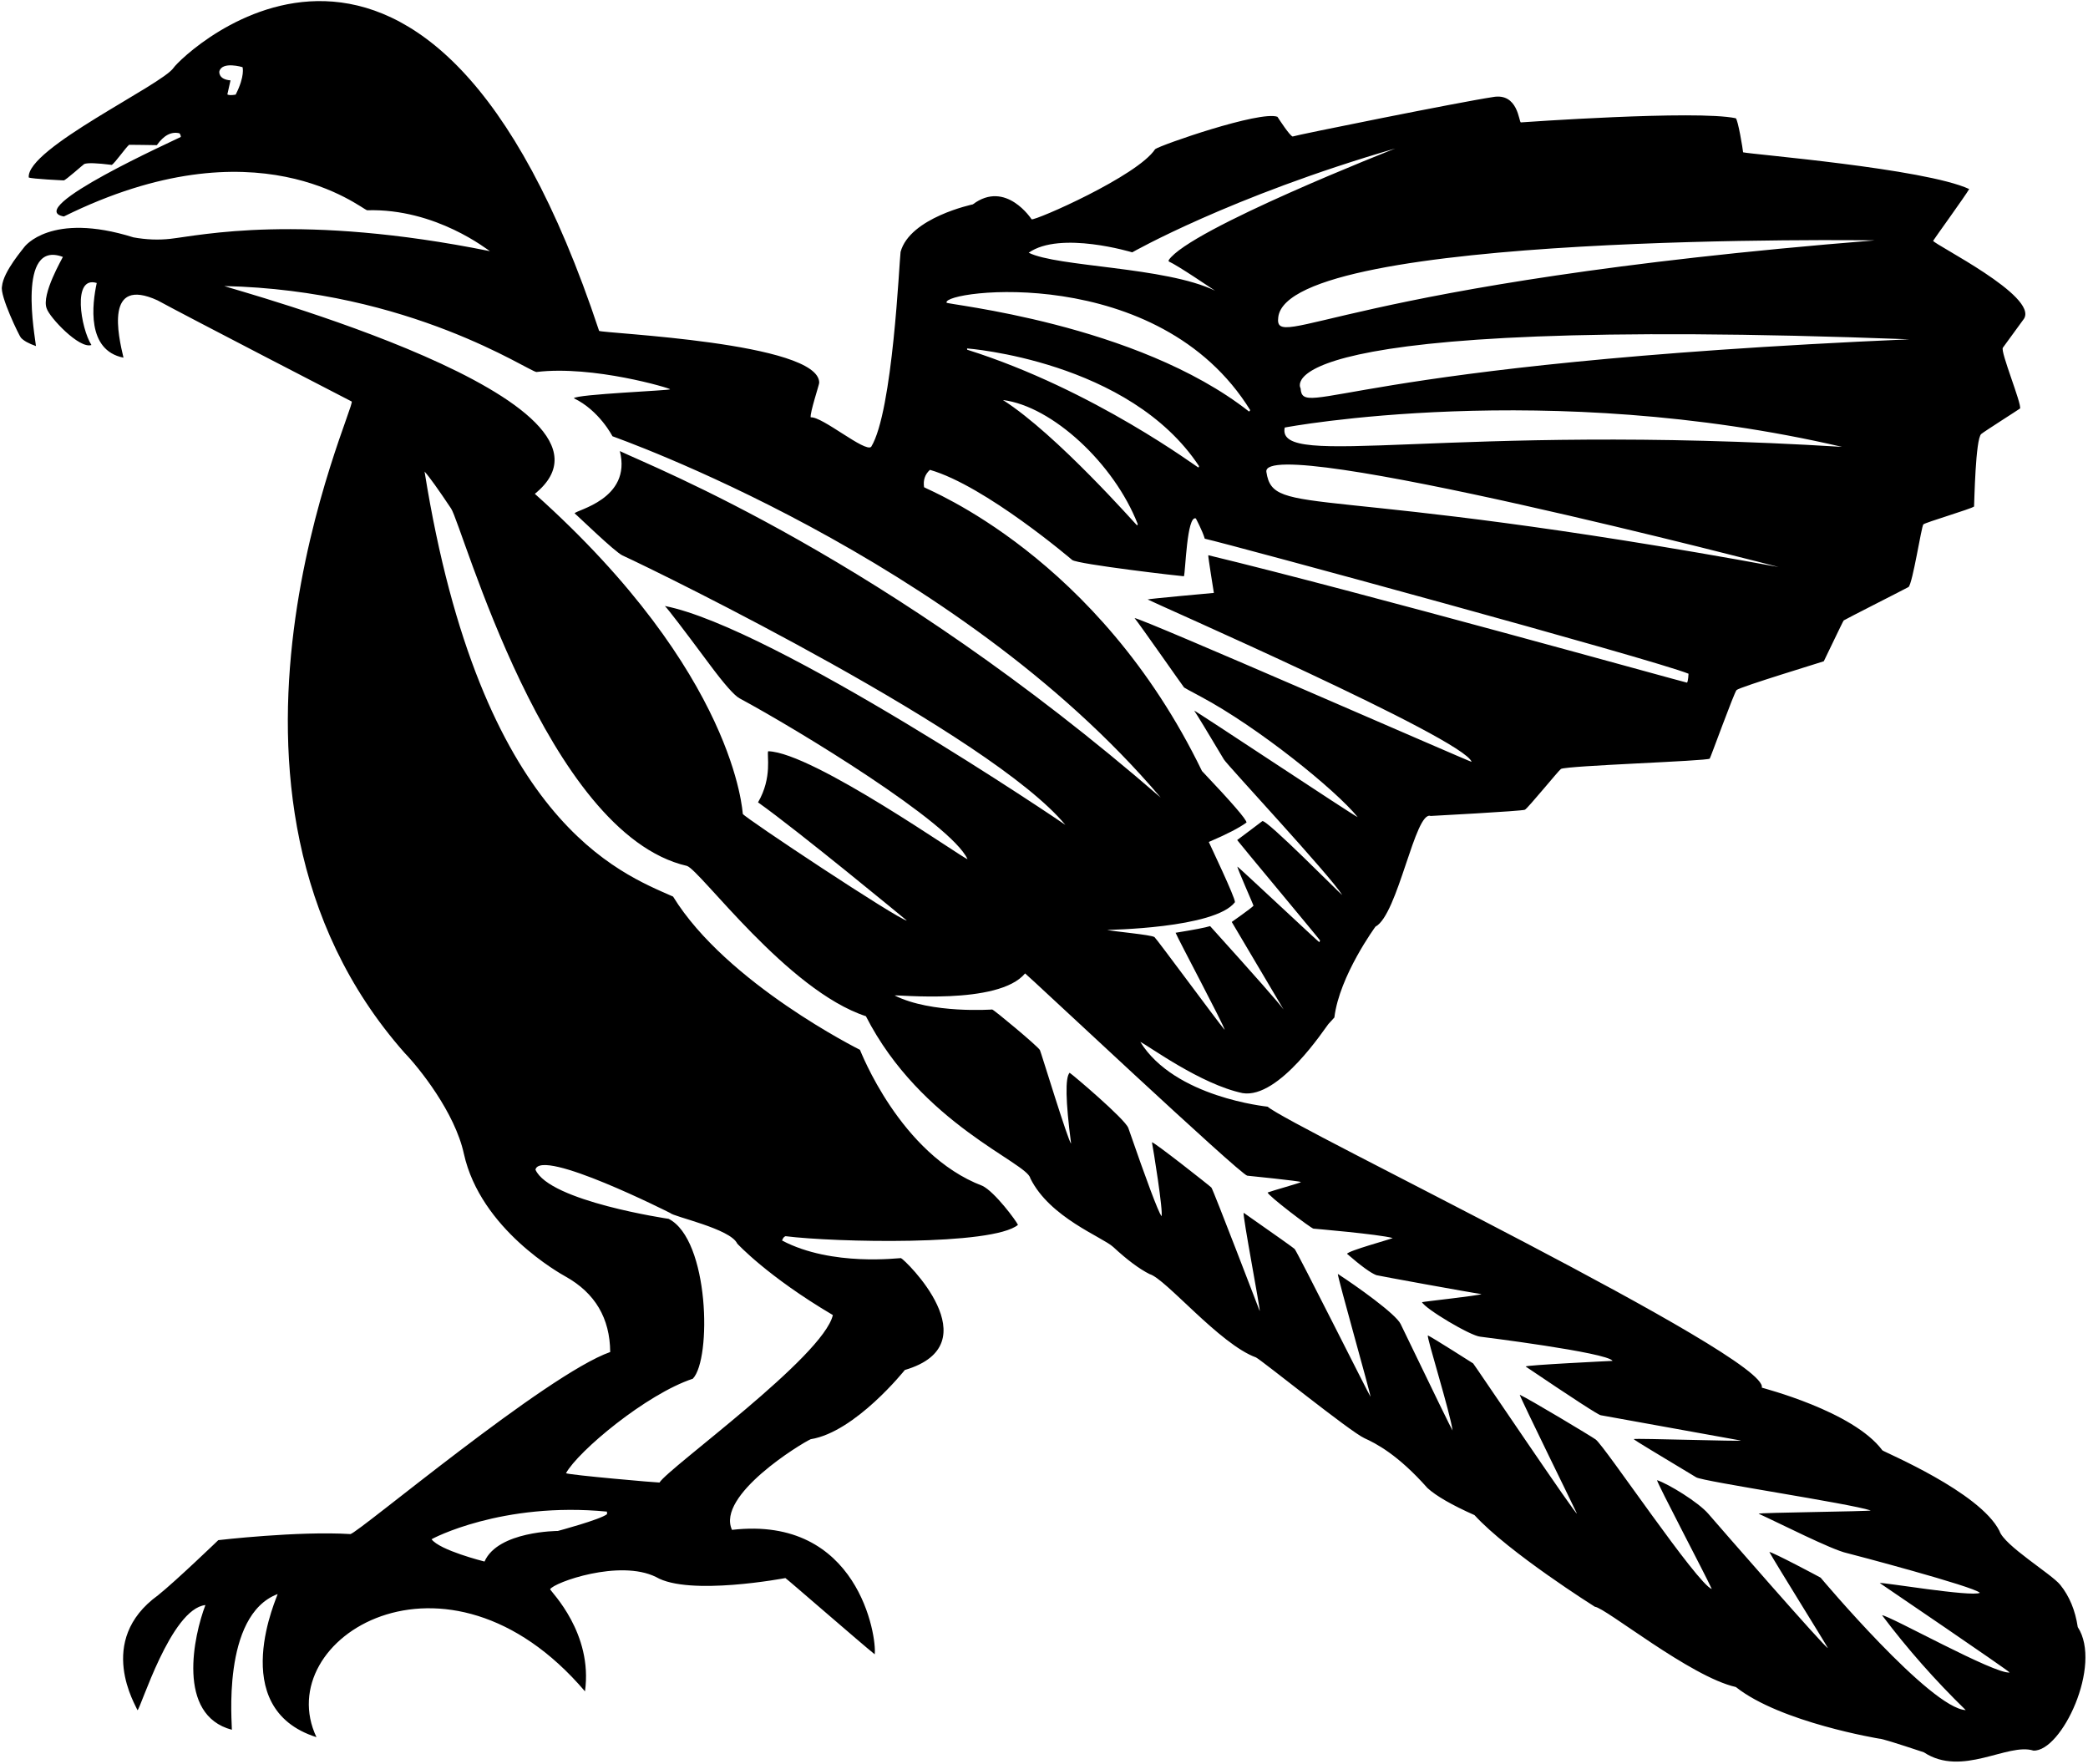 <?xml version="1.0" encoding="UTF-8"?>
<svg xmlns="http://www.w3.org/2000/svg" xmlns:xlink="http://www.w3.org/1999/xlink" width="516pt" height="436pt" viewBox="0 0 516 436" version="1.1">
<g id="surface1">
<path style=" stroke:none;fill-rule:nonzero;fill:rgb(0%,0%,0%);fill-opacity:1;" d="M 513.469 402.078 C 512.848 397.922 511.398 394.441 509.145 391.652 C 506.934 388.91 495.297 381.961 494.113 378.312 C 489.219 368.648 465.727 358.898 465.184 358.402 C 457.961 348.676 435.535 343.012 435.387 342.91 C 437.414 335.363 318.758 278.352 313.273 273.484 C 312.996 273.422 290.297 271.211 281.797 257.473 C 283.93 258.48 296.664 267.934 307.086 270.133 C 316.152 271.598 327.574 253.848 328.27 253.074 L 329.758 251.441 C 331.008 241.113 339.914 228.992 339.914 228.992 C 345.48 226.066 349.723 200.211 353.547 201.641 C 353.547 201.641 376.035 200.453 376.84 200.102 C 377.531 199.797 385.281 190.277 385.754 190.02 C 387.227 189.195 421.855 188.078 422.516 187.473 C 422.703 187.297 428.582 171.039 429.156 170.52 C 430.02 169.734 450.621 163.484 450.707 163.414 C 450.758 163.375 455.418 153.551 455.629 153.32 C 455.777 153.156 471.488 145.199 471.652 145.062 C 472.68 144.141 474.812 130.188 475.309 129.59 C 475.691 129.141 487.141 125.762 487.844 125.168 C 487.914 124.148 488.184 108.465 489.613 107.254 C 490.383 106.605 498.516 101.445 499.207 100.945 C 499.652 99.805 494.285 86.844 494.961 85.926 L 500.184 78.762 C 503.688 73.16 478.148 60.52 477.727 59.508 C 477.953 59.078 485.715 48.359 486.641 46.715 C 475.617 41.613 432.469 38.117 430.766 37.637 C 430.703 36.855 429.508 29.559 428.945 29.219 C 419.184 27.145 375.84 30.246 375.84 30.246 C 375.344 30.219 375.191 22.805 368.879 23.996 C 360.824 25.199 320.637 33.312 319.43 33.734 C 318.645 33.418 316.246 29.711 315.688 28.859 C 311.379 27.289 286.805 35.844 285.469 36.859 C 281.133 43.496 255.801 54.594 254.934 54.191 C 254.934 54.191 248.574 44.363 240.41 50.504 C 240.41 50.504 224.844 53.77 222.555 62.262 C 222.23 64.559 220.648 101.668 215.301 110.402 C 213.848 111.941 203.137 102.824 200.34 103.137 C 200.141 101.969 202.387 95.258 202.449 94.602 C 202.559 84.594 149.023 82.398 148.055 81.766 C 105.754 -45.785 44.91 13.727 42.91 16.738 C 40.094 20.973 6.484 36.695 7.105 43.855 C 7.863 44.227 15.754 44.578 15.754 44.578 C 16.199 44.586 20.629 40.602 20.824 40.527 C 21.668 40.203 23.941 40.281 27.637 40.75 C 28.438 40.23 31.102 36.434 31.906 35.781 C 32.469 35.758 38 35.867 38.758 35.871 C 40.484 33.434 42.34 32.449 44.348 32.941 C 44.566 33.18 44.668 33.477 44.688 33.84 C 43.34 34.578 5.328 51.648 15.785 53.496 C 63.594 29.848 89.082 51.516 90.73 51.961 C 107.777 51.453 120.625 61.867 121.078 62.066 C 74.207 52.613 49.48 58.184 42.113 59.016 C 39.156 59.348 36.113 59.227 32.957 58.652 C 12.465 52.227 6.016 61.035 6.016 61.035 C 5.922 61.262 0.793 67.082 0.492 70.781 C -0.074 73.062 4.738 82.973 5.164 83.449 C 5.852 84.211 7.098 84.898 8.887 85.52 C 8.695 83.352 4.074 59.172 15.539 63.492 C 15.496 63.703 10.152 72.773 11.535 76.219 C 12.195 78.379 19.598 86.293 22.59 85.258 C 19.988 81.168 17.773 68.047 23.906 69.93 C 22.777 75.156 21.34 86.57 30.516 88.387 C 29.207 82.879 25.875 68.242 38.941 74.23 C 45.855 78.023 86.902 99.215 86.902 99.215 C 88.34 99.863 42.949 195.578 99.961 260.16 C 103.574 263.891 112.406 274.879 114.637 285.117 C 118.773 303.82 138.527 314.762 139.758 315.449 C 147.051 319.523 150.738 325.742 150.797 334.109 C 134.98 339.707 88.785 378.621 86.605 379.098 C 73.629 378.293 53.949 380.598 53.949 380.598 C 53.949 380.598 43.488 390.672 39.059 394.215 C 23.465 405.496 33.684 421.645 33.977 422.621 C 34.711 422.418 42.18 397.59 50.762 396.637 C 47.898 404.148 43.527 423.828 57.301 427.457 C 57.426 426.512 54.617 399.227 68.609 393.922 C 68.855 393.871 55.492 422.09 78.203 429.285 C 66.68 404.918 110.285 377.715 144.566 417.965 C 146.559 403.57 136.203 393.418 135.949 392.738 C 136.863 391.055 153.117 385.238 162.137 389.715 C 170.289 394.5 194.09 389.969 194.09 389.969 C 194.242 389.961 213.133 406.406 216.164 408.809 C 216.727 404.598 212.156 374.434 180.895 378.059 C 176.945 369.516 198.012 356.699 200.348 355.652 C 211.387 353.887 223.605 338.551 223.605 338.551 C 245.246 332.18 223.547 311.176 222.648 310.902 C 222.398 310.824 205.598 313.078 193.27 306.555 C 193.477 305.945 193.762 305.594 194.137 305.484 C 206.367 307.023 245.246 307.871 251.566 302.691 C 251.172 301.734 245.832 294.52 242.781 293.043 C 222.383 285.297 212.582 259.465 212.516 259.426 C 212.516 259.426 179.551 243.043 166.336 221.562 C 153.266 215.762 118.773 203.105 104.922 116.535 C 106.113 117.848 108.289 120.891 111.465 125.648 C 114.309 129.898 134.98 206 169.77 213.984 C 173.105 215.109 194.602 244.781 213.984 251.121 C 227.594 277.773 253.93 287.324 254.621 291.184 C 259.43 300.926 272.461 305.695 275.113 308.156 C 278.547 311.336 281.543 313.57 284.094 314.852 C 288.078 315.977 301.391 332.18 310.383 335.441 C 312.012 336.293 333.594 353.75 337.176 355.398 C 339.973 356.676 345.383 359.387 352.762 367.719 C 354.938 369.707 358.809 371.926 364.383 374.41 C 372.875 383.695 394.133 397.059 394.133 397.059 C 396.789 397.301 417.734 414.375 428.977 416.895 C 440.02 425.66 464.449 429.66 464.449 429.66 C 464.891 429.613 468.555 430.734 475.438 433.027 C 484.879 439.262 496.164 430.582 502.512 432.605 C 509.477 432.895 519.605 411.48 513.469 402.078 Z M 58.238 23.387 C 57.203 23.559 56.52 23.539 56.184 23.34 L 56.965 19.863 C 53.875 19.621 54.203 17.645 54.203 17.645 C 54.887 15.062 59.941 16.598 59.941 16.598 C 59.941 16.598 60.605 18.754 58.238 23.387 Z M 137.852 378.328 C 137.852 378.328 123.043 378.344 119.738 385.887 C 119.438 385.812 108.719 383.117 106.656 380.387 C 106.641 380.293 124.059 371.035 149.992 373.547 L 150.02 374.172 C 148.367 375.52 137.852 378.328 137.852 378.328 Z M 165.602 299.742 C 166.461 300.691 180.516 303.629 182.184 307.309 C 182.184 307.309 189.586 315.395 205.82 324.973 C 203.477 335.27 165.273 362.664 162.977 366.363 C 162.621 366.418 140.824 364.516 139.871 364.059 C 142.855 358.621 159.68 344.531 171.215 340.707 C 175.887 335.848 175.305 306.328 165.238 301.195 C 165.238 301.195 135.754 296.871 132.324 289.039 C 133.633 283.562 165.602 299.742 165.602 299.742 Z M 312.957 116.629 C 311.457 106.742 439.535 140.121 439.535 140.121 C 325.414 119.176 314.703 128.148 312.957 116.629 Z M 317.488 105.656 C 317.551 105.621 382.152 93.453 455.219 110.43 C 357.539 104.418 315.285 116.281 317.488 105.656 Z M 321.41 95.965 C 321.41 95.965 309.633 77.711 471.844 83.848 C 331.781 89.945 321.941 103.84 321.41 95.965 Z M 463.336 59.398 C 331.492 69.977 314.703 87.344 315.895 78.367 C 318.469 57.242 463.336 59.398 463.336 59.398 Z M 279.801 62.359 C 279.801 62.359 303.996 48.562 344.805 36.695 C 344.805 36.695 293.867 56.664 288.809 64.293 L 288.82 64.605 C 291.07 65.59 299.496 71.34 300.262 71.824 C 287.984 65.906 261.34 66.012 254.219 62.453 C 262.031 56.953 279.801 62.359 279.801 62.359 Z M 308.984 101.387 C 308.898 101.402 308.801 101.512 308.688 101.711 C 280.844 79.816 233.484 75.223 233.922 74.793 C 232.801 71.715 286.344 64.77 308.984 101.387 Z M 239.008 86.418 L 238.992 86.105 C 238.992 86.105 279.105 89.078 296.34 115.23 L 296.238 115.34 L 296.195 115.551 C 296.148 115.727 270.426 96.312 239.008 86.418 Z M 281.18 129.555 L 281.078 129.664 L 281.035 129.871 C 281.012 129.973 261.164 107.312 247.855 98.855 C 260.008 100.363 275.344 114.547 281.18 129.555 Z M 229.812 116.109 C 243.512 120.047 264.957 138.375 264.957 138.375 C 266.277 139.434 292.105 142.422 292.578 142.406 C 292.973 141.367 293.289 127.281 295.523 128.113 C 295.523 128.113 297.156 131.16 297.73 133.121 C 304.285 134.59 408.715 162.996 417.277 166.488 C 417.277 166.488 417.207 168.363 416.91 168.695 C 416.637 168.73 335.41 146.078 298.598 137.203 C 298.48 137.277 299.98 146.52 299.98 146.52 C 299.98 146.52 283.613 147.996 283.613 148.137 C 284.645 148.789 361.879 182.559 363.676 188.27 C 363.379 188.336 281.777 152.59 280.383 152.746 C 281.715 154.355 292.41 169.699 292.621 169.895 C 292.715 169.984 294.078 170.73 296.715 172.133 C 310.961 179.73 330.152 195.277 335.52 201.922 C 335.105 201.969 295.262 175.465 295.121 175.613 C 295.918 176.789 298.359 180.809 302.461 187.68 C 303.293 189.074 328.543 216.164 331.707 221.184 C 331.586 221.289 312.801 202.195 311.941 202.926 C 311.941 202.926 306.445 207.09 305.738 207.59 C 305.918 207.934 326.266 232.312 326.223 232.41 L 326.039 232.84 C 326 232.934 306.523 214.668 305.805 214.156 C 305.586 214.25 309.77 223.605 309.77 223.832 C 309.113 224.531 304.398 227.832 304.398 227.832 L 317.203 249.461 C 316.164 247.984 310.113 241.117 299.051 228.859 C 297.879 229.227 295.035 229.773 290.52 230.504 C 291.203 232.203 302.523 253.426 302.652 254.508 C 300.867 252.41 285.836 231.977 285.301 231.574 C 284.504 230.984 275.047 230.176 273.594 229.793 C 273.594 229.793 300.234 229.441 305.191 222.945 C 305.262 221.793 298.992 208.707 298.723 208.066 C 303.113 206.195 306.223 204.59 308.043 203.262 C 308.074 202.539 304.402 198.297 297.035 190.527 C 271.293 137.41 229.301 121.098 228.363 120.402 C 228.098 118.652 228.582 117.223 229.812 116.109 Z M 183.566 201.133 C 183.473 200.941 182.059 166.641 132.172 122.035 C 160.449 99.109 56.578 71.285 55.418 70.688 C 101.41 71.715 130.684 91.828 132.582 91.926 C 146.559 90.234 165.691 95.953 165.613 96.199 C 165.52 96.504 142.57 97.414 141.805 98.41 C 148.102 101.426 151.352 107.805 151.352 107.805 C 151.402 107.883 236.082 137.312 286.836 197.094 C 218.332 137.699 161.992 115.703 153.18 111.469 C 156.203 123.422 142.152 126.055 142.008 126.867 C 142.586 127.281 151.898 136.371 153.828 137.262 C 163.895 141.879 244.957 181.688 263.277 203.844 C 263.02 203.605 191.32 155.062 164.312 149.754 C 165.145 150.586 168.816 155.387 175.328 164.145 C 178.977 169.055 181.453 171.859 182.746 172.559 C 197.129 180.305 234.926 203.297 239.098 212.301 C 238.191 212.328 200.969 185.934 189.836 185.645 C 189.445 186.523 190.934 192.105 187.328 198.277 C 197.336 205.383 223.508 226.992 224.109 227.492 C 221.883 227.191 184.004 202.059 183.566 201.133 Z M 465.102 399.156 C 471.336 407.43 478.23 415.242 485.785 422.598 C 477.062 422.188 449.93 389.875 449.93 389.875 C 449.867 389.805 437.836 383.418 437.258 383.535 C 438.859 386.434 451.043 405.961 451.715 407.266 C 451.145 407.355 424.684 377.012 422.18 374.094 C 419.711 371.215 412.262 366.672 409.496 365.773 C 409.613 366.742 421.262 388.801 423.027 392.668 C 419.473 391.512 396.566 357.344 394.328 355.719 C 393.293 354.961 377.891 345.707 375.566 344.668 C 375.996 346.07 389.262 373.012 389.645 373.918 C 390.562 376.102 364.23 337.031 364.055 336.926 C 364.055 336.926 354.27 330.676 352.855 330 C 352.547 330.5 358.398 349.094 358.965 353.5 C 358.801 353.344 354.52 344.574 346.129 327.18 C 344.918 324.676 335.16 317.758 330.621 314.816 C 330.457 315.387 338.629 344.086 338.691 345.164 C 338.352 344.746 320.566 309.273 319.934 308.641 C 319.648 308.355 315.453 305.379 307.34 299.699 C 307.02 300.246 311.555 323.969 311.309 323.98 C 311.023 323.254 299.883 294.16 299.375 293.477 C 299.172 293.203 285.109 282.121 284.676 282.277 C 284.93 283.469 287.547 299.633 287.027 300.547 C 286.148 299.246 283.422 291.984 278.84 278.754 C 278.074 276.562 265.039 265.52 264.328 265.098 C 263.211 266.281 263.328 272.105 264.691 282.574 C 264.078 282.375 257.223 259.879 256.988 259.484 C 256.41 258.484 245.578 249.477 245.195 249.465 C 245.195 249.465 230.199 250.566 221.098 246.004 C 221.008 245.703 246.695 248.543 253.328 240.551 C 253.688 240.676 306.594 290.379 308.234 290.531 C 308.234 290.531 321.504 291.867 321.492 292.113 C 321.488 292.285 314.332 294.27 313.281 294.684 C 313.137 295.309 324.039 303.59 324.594 303.621 C 324.594 303.621 340.566 304.973 344.18 305.941 C 343.641 306.254 333.102 309.098 332.895 309.848 C 336.348 312.84 338.758 314.598 340.148 315.117 C 340.488 315.242 363.59 319.461 366.113 319.793 C 365.504 320.168 352.102 321.609 351.414 321.789 C 352.172 323.406 363.395 330.137 365.836 330.324 C 365.836 330.324 397.188 334.207 398.516 336.297 C 397.734 336.332 377.164 337.328 377.023 337.688 C 388.84 345.664 395.027 349.676 395.59 349.73 C 395.59 349.73 429.801 355.91 430.203 355.984 C 430.562 356.238 404.703 355.398 403.746 355.613 C 403.781 355.883 410.48 359.785 419.18 365.074 C 420.883 366.113 457.02 371.508 462.312 373.262 C 462.07 373.508 434.562 373.781 434.598 374.066 C 439.637 376.34 452.613 382.98 456.434 383.801 C 457.223 383.973 488.039 392.109 489.27 393.617 C 487.191 394.695 464.66 390.875 464.547 391.203 C 465.164 391.621 496.211 412.719 496.637 413.305 C 492.98 413.793 467.027 399.258 465.102 399.156 "/>
</g>
</svg>
